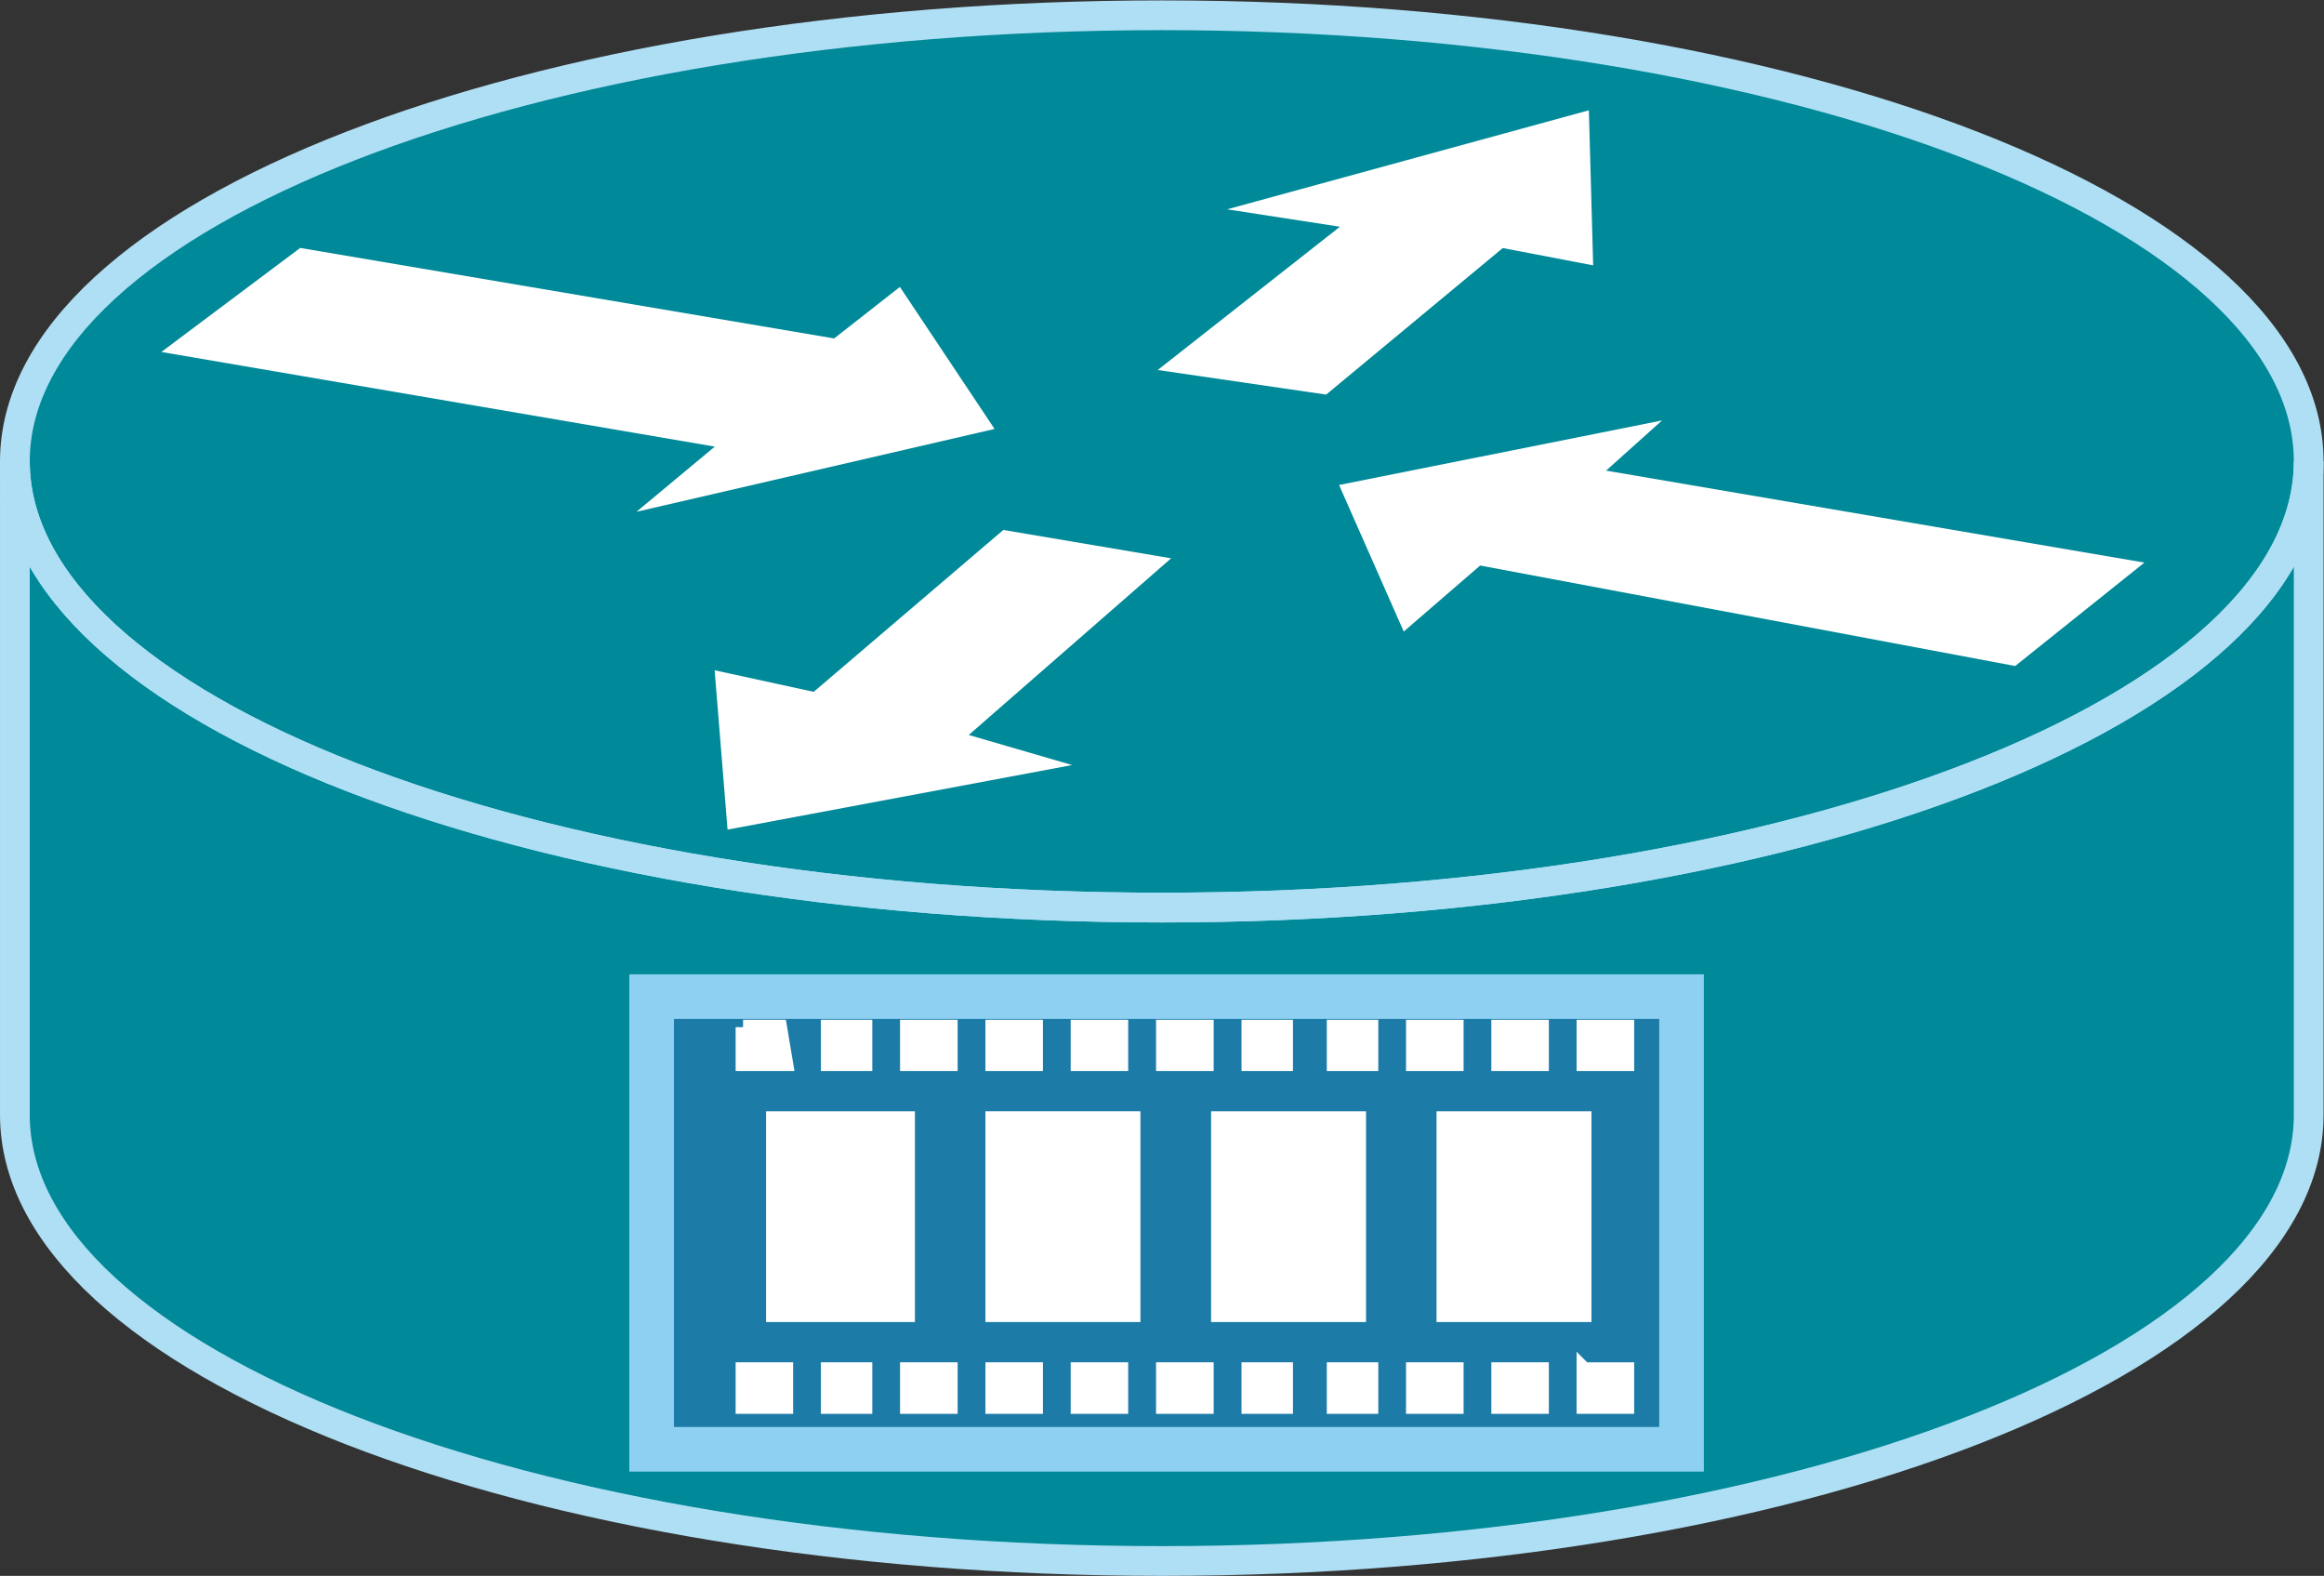 <?xml version="1.0" encoding="UTF-8" standalone="no"?>
<svg
   xmlns:dc="http://purl.org/dc/elements/1.1/"
   xmlns:cc="http://creativecommons.org/ns#"
   xmlns:rdf="http://www.w3.org/1999/02/22-rdf-syntax-ns#"
   xmlns:svg="http://www.w3.org/2000/svg"
   xmlns="http://www.w3.org/2000/svg"
   viewBox="0 0 49.68 33.68"
   height="33.68"
   width="49.68"
   xml:space="preserve"
   id="svg2"
   version="1.1"><rect x="0" y="0" width="49.68" height="33.68" fill="#333333" stroke="none"/><defs
     id="defs6" /><g
     transform="matrix(1.333,0,0,-1.333,0,33.68)"
     id="g10"><g
       transform="scale(0.1)"
       id="g12"><path
         id="path14"
         style="fill:#008998;fill-opacity:1;fill-rule:evenodd;stroke:none"
         d="m 370.238,178.691 c 0,-39.511 -82.351,-71.543 -183.925,-71.543 -101.582,0 -183.926,32.032 -183.926,71.543 V 73.906 c 0,-39.492 82.344,-71.523 183.926,-71.523 101.574,0 183.925,32.031 183.925,71.523 V 178.691" /><path
         id="path16"
         style="fill:#008998;fill-opacity:1;fill-rule:evenodd;stroke:none"
         d="m 186.313,107.148 c 101.574,0 183.925,32.032 183.925,71.543 0,39.512 -82.351,71.524 -183.925,71.524 -101.582,0 -183.926,-32.012 -183.926,-71.524 0,-39.511 82.344,-71.543 183.926,-71.543" /><path
         id="path18"
         style="fill:none;stroke:#afdff4;stroke-width:4.771;stroke-linecap:square;stroke-linejoin:bevel;stroke-miterlimit:10;stroke-dasharray:none;stroke-opacity:1"
         d="m 370.238,178.691 c 0,-39.511 -82.351,-71.543 -183.925,-71.543 -101.582,0 -183.926,32.032 -183.926,71.543 V 73.906 c 0,-39.492 82.344,-71.523 183.926,-71.523 101.574,0 183.925,32.031 183.925,71.523 z" /><path
         id="path20"
         style="fill:none;stroke:#afdff4;stroke-width:4.771;stroke-linecap:square;stroke-linejoin:bevel;stroke-miterlimit:10;stroke-dasharray:none;stroke-opacity:1"
         d="m 186.313,107.148 c 101.574,0 183.925,32.032 183.925,71.543 0,39.512 -82.351,71.524 -183.925,71.524 -101.582,0 -183.926,-32.012 -183.926,-71.524 0,-39.511 82.344,-71.543 183.926,-71.543 z" /><path
         id="path22"
         style="fill:#ffffff;fill-opacity:1;fill-rule:nonzero;stroke:none"
         d="m 144.313,206.66 15.183,-22.773 -57.43,-13.282 12.559,10.45 -88.75,15.175 22.266,16.68 85.625,-14.512 10.547,8.262" /><path
         id="path24"
         style="fill:#ffffff;fill-opacity:1;fill-rule:nonzero;stroke:none"
         d="m 225.113,151.406 -10.371,23.496 51.797,10.352 -8.976,-8.047 86.328,-14.746 -20.723,-16.582 -85.801,16.113 -12.254,-10.586" /><path
         id="path26"
         style="fill:#ffffff;fill-opacity:1;fill-rule:nonzero;stroke:none"
         d="m 196.793,219.102 58.008,15.878 0.691,-24.863 -14.5,2.774 -28.32,-23.496 -27.012,3.945 29.219,22.969 -18.086,2.793" /><path
         id="path28"
         style="fill:#ffffff;fill-opacity:1;fill-rule:nonzero;stroke:none"
         d="m 171.93,130 -55.254,-10.352 -2.071,25.547 15.887,-3.457 30.41,25.957 26.907,-4.55 L 155.355,134.824 171.93,130" /><path
         id="path30"
         style="fill:#1c7ba7;fill-opacity:1;fill-rule:evenodd;stroke:none"
         d="M 104.496,92.871 H 269.664 V 20.293 H 104.496 v 72.578 0 0" /><path
         id="path32"
         style="fill:none;stroke:#8ed0f2;stroke-width:7.157;stroke-linecap:square;stroke-linejoin:miter;stroke-miterlimit:10;stroke-dasharray:none;stroke-opacity:1"
         d="M 104.496,92.871 H 269.664 V 20.293 H 104.496 v 72.578 0 z" /><path
         id="path34"
         style="fill:#ffffff;fill-opacity:1;fill-rule:evenodd;stroke:none"
         d="m 231.566,73.289 h 22.461 V 41.887 h -22.461 v 31.402 0 0" /><path
         id="path36"
         style="fill:none;stroke:#ffffff;stroke-width:2.386;stroke-linecap:square;stroke-linejoin:miter;stroke-miterlimit:10;stroke-dasharray:none;stroke-opacity:1"
         d="m 231.566,73.289 h 22.461 V 41.887 h -22.461 v 31.402 0 z" /><path
         id="path38"
         style="fill:#ffffff;fill-opacity:1;fill-rule:evenodd;stroke:none"
         d="m 254.027,87.969 h 6.848 v -5.84 h -6.848 v 5.84 0 0" /><path
         id="path40"
         style="fill:none;stroke:#ffffff;stroke-width:2.386;stroke-linecap:square;stroke-linejoin:miter;stroke-miterlimit:10;stroke-dasharray:none;stroke-opacity:1"
         d="m 254.027,87.969 h 6.848 v -5.84 h -6.848 v 5.84 0 z" /><path
         id="path42"
         style="fill:#ffffff;fill-opacity:1;fill-rule:evenodd;stroke:none"
         d="m 240.355,87.969 h 6.836 v -5.84 h -6.836 v 5.84 0 0" /><path
         id="path44"
         style="fill:none;stroke:#ffffff;stroke-width:2.386;stroke-linecap:square;stroke-linejoin:miter;stroke-miterlimit:10;stroke-dasharray:none;stroke-opacity:1"
         d="m 240.355,87.969 h 6.836 v -5.84 h -6.836 v 5.84 0 z" /><path
         id="path46"
         style="fill:#ffffff;fill-opacity:1;fill-rule:evenodd;stroke:none"
         d="m 226.676,87.969 h 6.844 v -5.84 h -6.844 v 5.84 0 0" /><path
         id="path48"
         style="fill:none;stroke:#ffffff;stroke-width:2.386;stroke-linecap:square;stroke-linejoin:miter;stroke-miterlimit:10;stroke-dasharray:none;stroke-opacity:1"
         d="m 226.676,87.969 h 6.844 v -5.84 h -6.844 v 5.84 0 z" /><path
         id="path50"
         style="fill:#ffffff;fill-opacity:1;fill-rule:evenodd;stroke:none"
         d="m 213.969,87.969 h 5.871 v -5.84 h -5.871 v 5.84 0 0" /><path
         id="path52"
         style="fill:none;stroke:#ffffff;stroke-width:2.386;stroke-linecap:square;stroke-linejoin:miter;stroke-miterlimit:10;stroke-dasharray:none;stroke-opacity:1"
         d="m 213.969,87.969 h 5.871 v -5.84 h -5.871 v 5.84 0 z" /><path
         id="path54"
         style="fill:#ffffff;fill-opacity:1;fill-rule:evenodd;stroke:none"
         d="m 200.289,87.969 h 5.867 v -5.84 h -5.867 v 5.84 0 0" /><path
         id="path56"
         style="fill:none;stroke:#ffffff;stroke-width:2.386;stroke-linecap:square;stroke-linejoin:miter;stroke-miterlimit:10;stroke-dasharray:none;stroke-opacity:1"
         d="m 200.289,87.969 h 5.867 v -5.84 h -5.867 v 5.84 0 z" /><path
         id="path58"
         style="fill:#ffffff;fill-opacity:1;fill-rule:evenodd;stroke:none"
         d="m 186.586,87.969 h 6.855 v -5.84 h -6.855 v 5.84 0 0" /><path
         id="path60"
         style="fill:none;stroke:#ffffff;stroke-width:2.386;stroke-linecap:square;stroke-linejoin:miter;stroke-miterlimit:10;stroke-dasharray:none;stroke-opacity:1"
         d="m 186.586,87.969 h 6.855 v -5.84 h -6.855 v 5.84 0 z" /><path
         id="path62"
         style="fill:#ffffff;fill-opacity:1;fill-rule:evenodd;stroke:none"
         d="m 172.895,87.969 h 6.835 v -5.84 h -6.835 v 5.84 0 0" /><path
         id="path64"
         style="fill:none;stroke:#ffffff;stroke-width:2.386;stroke-linecap:square;stroke-linejoin:miter;stroke-miterlimit:10;stroke-dasharray:none;stroke-opacity:1"
         d="m 172.895,87.969 h 6.835 v -5.84 h -6.835 v 5.84 0 z" /><path
         id="path66"
         style="fill:#ffffff;fill-opacity:1;fill-rule:evenodd;stroke:none"
         d="m 159.223,87.969 h 6.836 v -5.84 h -6.836 v 5.84 0 0" /><path
         id="path68"
         style="fill:none;stroke:#ffffff;stroke-width:2.386;stroke-linecap:square;stroke-linejoin:miter;stroke-miterlimit:10;stroke-dasharray:none;stroke-opacity:1"
         d="m 159.223,87.969 h 6.836 v -5.84 h -6.836 v 5.84 0 z" /><path
         id="path70"
         style="fill:#ffffff;fill-opacity:1;fill-rule:evenodd;stroke:none"
         d="m 145.531,87.969 h 6.848 v -5.84 h -6.848 v 5.84 0 0" /><path
         id="path72"
         style="fill:none;stroke:#ffffff;stroke-width:2.386;stroke-linecap:square;stroke-linejoin:miter;stroke-miterlimit:10;stroke-dasharray:none;stroke-opacity:1"
         d="m 145.531,87.969 h 6.848 v -5.84 h -6.848 v 5.84 0 z" /><path
         id="path74"
         style="fill:#ffffff;fill-opacity:1;fill-rule:evenodd;stroke:none"
         d="m 132.836,87.969 h 5.859 v -5.84 h -5.859 v 5.84 0 0" /><path
         id="path76"
         style="fill:none;stroke:#ffffff;stroke-width:2.386;stroke-linecap:square;stroke-linejoin:miter;stroke-miterlimit:10;stroke-dasharray:none;stroke-opacity:1"
         d="m 132.836,87.969 h 5.859 v -5.84 h -5.859 v 5.84 0 z" /><path
         id="path78"
         style="fill:#ffffff;fill-opacity:1;fill-rule:evenodd;stroke:none"
         d="m 119.164,87.969 h 5.859 L 126,82.129 h -6.836 v 5.84 0 0" /><path
         id="path80"
         style="fill:none;stroke:#ffffff;stroke-width:2.386;stroke-linecap:square;stroke-linejoin:miter;stroke-miterlimit:10;stroke-dasharray:none;stroke-opacity:1"
         d="m 119.164,87.969 h 5.859 L 126,82.129 h -6.836 v 5.84 0 z" /><path
         id="path82"
         style="fill:#ffffff;fill-opacity:1;fill-rule:evenodd;stroke:none"
         d="m 254.027,33.047 h 6.848 V 27.168 h -6.848 v 5.879 0 0" /><path
         id="path84"
         style="fill:none;stroke:#ffffff;stroke-width:2.386;stroke-linecap:square;stroke-linejoin:miter;stroke-miterlimit:10;stroke-dasharray:none;stroke-opacity:1"
         d="m 254.027,33.047 h 6.848 V 27.168 h -6.848 v 5.879 0 z" /><path
         id="path86"
         style="fill:#ffffff;fill-opacity:1;fill-rule:evenodd;stroke:none"
         d="m 240.355,33.047 h 6.836 V 27.168 h -6.836 v 5.879 0 0" /><path
         id="path88"
         style="fill:none;stroke:#ffffff;stroke-width:2.386;stroke-linecap:square;stroke-linejoin:miter;stroke-miterlimit:10;stroke-dasharray:none;stroke-opacity:1"
         d="m 240.355,33.047 h 6.836 V 27.168 h -6.836 v 5.879 0 z" /><path
         id="path90"
         style="fill:#ffffff;fill-opacity:1;fill-rule:evenodd;stroke:none"
         d="m 226.676,33.047 h 6.844 V 27.168 h -6.844 v 5.879 0 0" /><path
         id="path92"
         style="fill:none;stroke:#ffffff;stroke-width:2.386;stroke-linecap:square;stroke-linejoin:miter;stroke-miterlimit:10;stroke-dasharray:none;stroke-opacity:1"
         d="m 226.676,33.047 h 6.844 V 27.168 h -6.844 v 5.879 0 z" /><path
         id="path94"
         style="fill:#ffffff;fill-opacity:1;fill-rule:evenodd;stroke:none"
         d="m 213.969,33.047 h 5.871 V 27.168 h -5.871 v 5.879 0 0" /><path
         id="path96"
         style="fill:none;stroke:#ffffff;stroke-width:2.386;stroke-linecap:square;stroke-linejoin:miter;stroke-miterlimit:10;stroke-dasharray:none;stroke-opacity:1"
         d="m 213.969,33.047 h 5.871 V 27.168 h -5.871 v 5.879 0 z" /><path
         id="path98"
         style="fill:#ffffff;fill-opacity:1;fill-rule:evenodd;stroke:none"
         d="m 200.289,33.047 h 5.867 V 27.168 h -5.867 v 5.879 0 0" /><path
         id="path100"
         style="fill:none;stroke:#ffffff;stroke-width:2.386;stroke-linecap:square;stroke-linejoin:miter;stroke-miterlimit:10;stroke-dasharray:none;stroke-opacity:1"
         d="m 200.289,33.047 h 5.867 V 27.168 h -5.867 v 5.879 0 z" /><path
         id="path102"
         style="fill:#ffffff;fill-opacity:1;fill-rule:evenodd;stroke:none"
         d="m 186.586,33.047 h 6.855 V 27.168 h -6.855 v 5.879 0 0" /><path
         id="path104"
         style="fill:none;stroke:#ffffff;stroke-width:2.386;stroke-linecap:square;stroke-linejoin:miter;stroke-miterlimit:10;stroke-dasharray:none;stroke-opacity:1"
         d="m 186.586,33.047 h 6.855 V 27.168 h -6.855 v 5.879 0 z" /><path
         id="path106"
         style="fill:#ffffff;fill-opacity:1;fill-rule:evenodd;stroke:none"
         d="m 172.895,33.047 h 6.835 V 27.168 h -6.835 v 5.879 0 0" /><path
         id="path108"
         style="fill:none;stroke:#ffffff;stroke-width:2.386;stroke-linecap:square;stroke-linejoin:miter;stroke-miterlimit:10;stroke-dasharray:none;stroke-opacity:1"
         d="m 172.895,33.047 h 6.835 V 27.168 h -6.835 v 5.879 0 z" /><path
         id="path110"
         style="fill:#ffffff;fill-opacity:1;fill-rule:evenodd;stroke:none"
         d="m 159.223,33.047 h 6.836 V 27.168 h -6.836 v 5.879 0 0" /><path
         id="path112"
         style="fill:none;stroke:#ffffff;stroke-width:2.386;stroke-linecap:square;stroke-linejoin:miter;stroke-miterlimit:10;stroke-dasharray:none;stroke-opacity:1"
         d="m 159.223,33.047 h 6.836 V 27.168 h -6.836 v 5.879 0 z" /><path
         id="path114"
         style="fill:#ffffff;fill-opacity:1;fill-rule:evenodd;stroke:none"
         d="m 145.531,33.047 h 6.848 V 27.168 h -6.848 v 5.879 0 0" /><path
         id="path116"
         style="fill:none;stroke:#ffffff;stroke-width:2.386;stroke-linecap:square;stroke-linejoin:miter;stroke-miterlimit:10;stroke-dasharray:none;stroke-opacity:1"
         d="m 145.531,33.047 h 6.848 V 27.168 h -6.848 v 5.879 0 z" /><path
         id="path118"
         style="fill:#ffffff;fill-opacity:1;fill-rule:evenodd;stroke:none"
         d="m 132.836,33.047 h 5.859 V 27.168 h -5.859 v 5.879 0 0" /><path
         id="path120"
         style="fill:none;stroke:#ffffff;stroke-width:2.386;stroke-linecap:square;stroke-linejoin:miter;stroke-miterlimit:10;stroke-dasharray:none;stroke-opacity:1"
         d="m 132.836,33.047 h 5.859 V 27.168 h -5.859 v 5.879 0 z" /><path
         id="path122"
         style="fill:#ffffff;fill-opacity:1;fill-rule:evenodd;stroke:none"
         d="M 119.164,33.047 H 126 V 27.168 h -6.836 v 5.879 0 0" /><path
         id="path124"
         style="fill:none;stroke:#ffffff;stroke-width:2.386;stroke-linecap:square;stroke-linejoin:miter;stroke-miterlimit:10;stroke-dasharray:none;stroke-opacity:1"
         d="M 119.164,33.047 H 126 V 27.168 h -6.836 v 5.879 0 z" /><path
         id="path126"
         style="fill:#ffffff;fill-opacity:1;fill-rule:evenodd;stroke:none"
         d="m 195.414,73.289 h 22.461 V 41.887 h -22.461 v 31.402 0 0" /><path
         id="path128"
         style="fill:none;stroke:#ffffff;stroke-width:2.386;stroke-linecap:square;stroke-linejoin:miter;stroke-miterlimit:10;stroke-dasharray:none;stroke-opacity:1"
         d="m 195.414,73.289 h 22.461 V 41.887 h -22.461 v 31.402 0 z" /><path
         id="path130"
         style="fill:#ffffff;fill-opacity:1;fill-rule:evenodd;stroke:none"
         d="m 159.223,73.289 h 22.472 V 41.887 h -22.472 v 31.402 0 0" /><path
         id="path132"
         style="fill:none;stroke:#ffffff;stroke-width:2.386;stroke-linecap:square;stroke-linejoin:miter;stroke-miterlimit:10;stroke-dasharray:none;stroke-opacity:1"
         d="m 159.223,73.289 h 22.472 V 41.887 h -22.472 v 31.402 0 z" /><path
         id="path134"
         style="fill:#ffffff;fill-opacity:1;fill-rule:evenodd;stroke:none"
         d="m 124.047,73.289 h 21.484 V 41.887 h -21.484 v 31.402 0 0" /><path
         id="path136"
         style="fill:none;stroke:#ffffff;stroke-width:2.386;stroke-linecap:square;stroke-linejoin:miter;stroke-miterlimit:10;stroke-dasharray:none;stroke-opacity:1"
         d="m 124.047,73.289 h 21.484 V 41.887 h -21.484 v 31.402 0 z" /></g></g></svg>